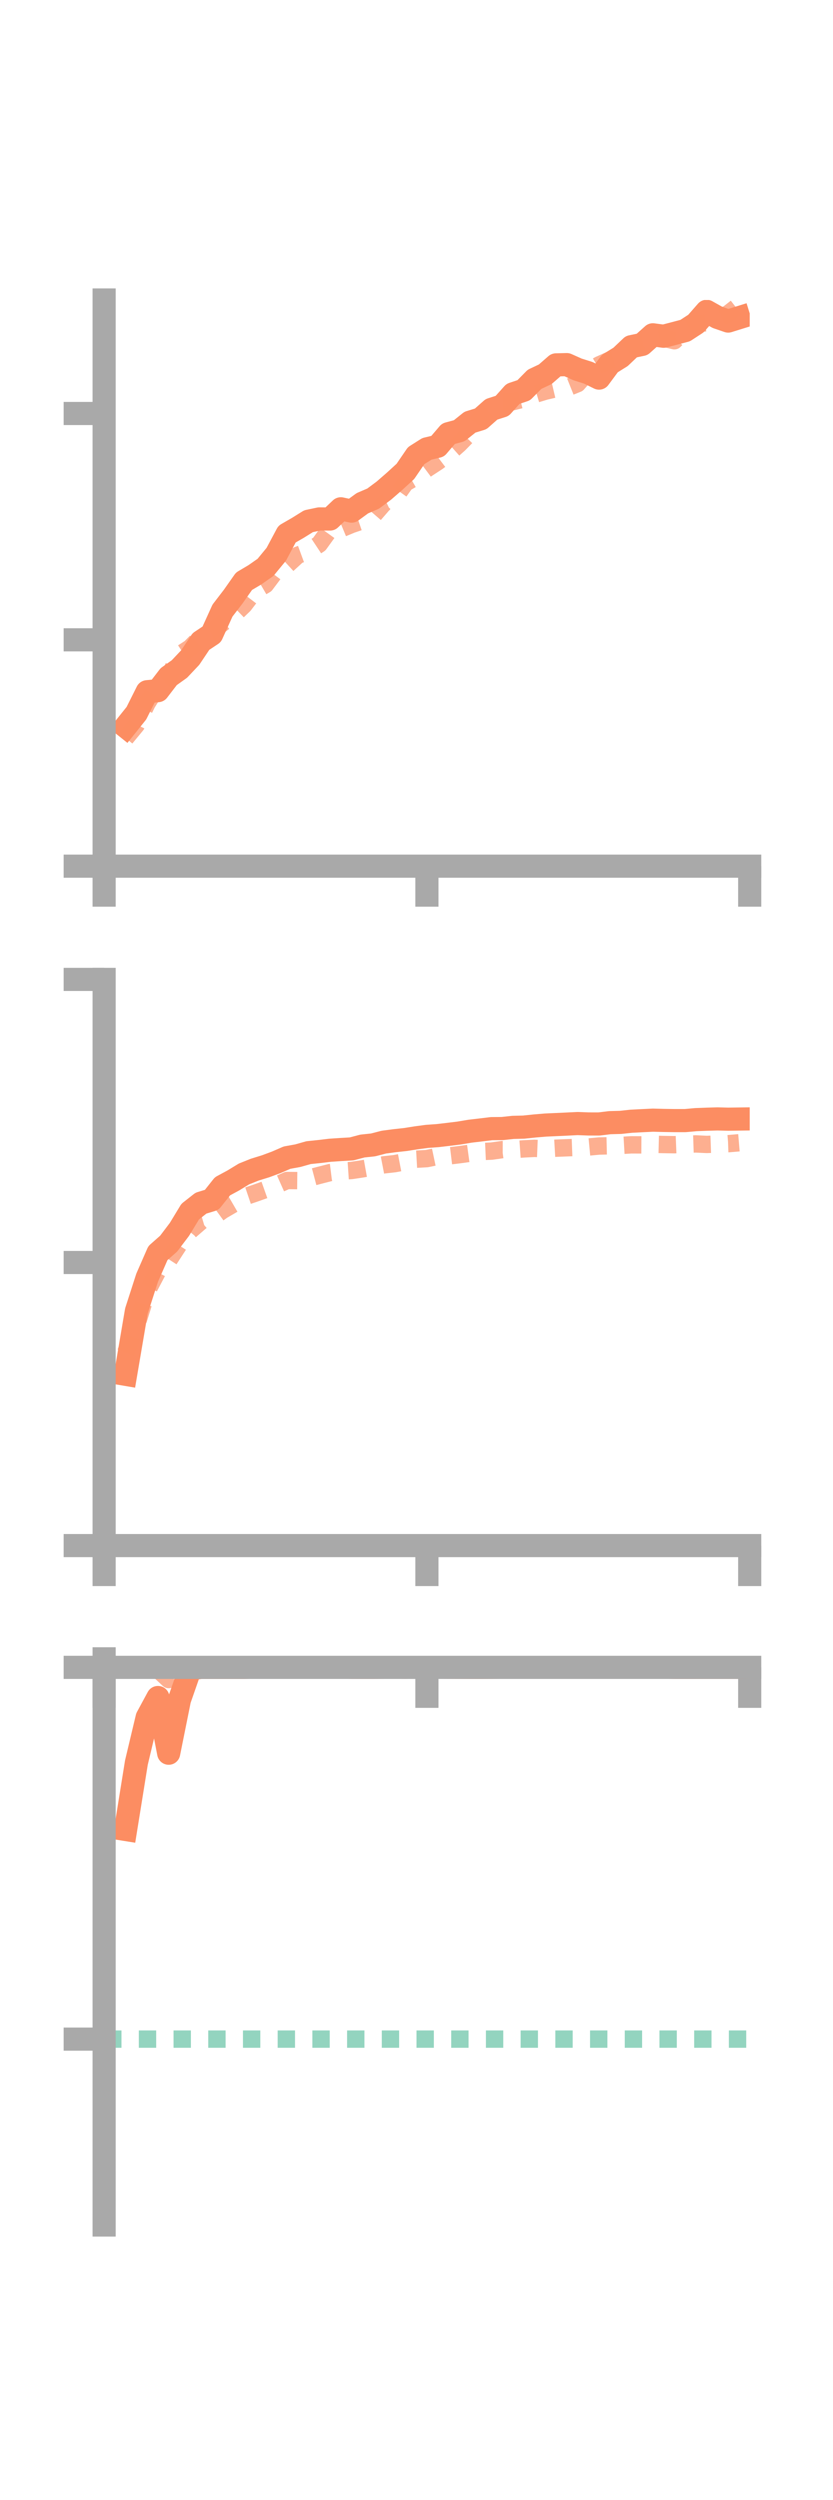 <?xml version="1.0" encoding="utf-8" standalone="no"?>
<!DOCTYPE svg PUBLIC "-//W3C//DTD SVG 1.1//EN"
  "http://www.w3.org/Graphics/SVG/1.1/DTD/svg11.dtd">
<!-- Created with matplotlib (https://matplotlib.org/) -->
<svg height="216pt" version="1.1" viewBox="0 0 72 216" width="72pt" xmlns="http://www.w3.org/2000/svg" xmlns:xlink="http://www.w3.org/1999/xlink">
 <defs>
  <style type="text/css">*{stroke-linecap:butt;stroke-linejoin:round;}</style>
 </defs>
 <g id="figure_1">
  <g id="patch_1">
   <path d="M 0 216 
L 72 216 
L 72 0 
L 0 0 
z
" style="fill:none;"/>
  </g>
  <g id="axes_1">
   <g id="patch_2">
    <path d="M 9 74.838 
L 64.8 74.838 
L 64.8 25.92 
L 9 25.92 
z
" style="fill:none;"/>
   </g>
   <g id="matplotlib.axis_1">
    <g id="xtick_1">
     <g id="line2d_1">
      <defs>
       <path d="M 0 0 
L 0 3.5 
" id="m369cf08199" style="stroke:#a9a9a9;stroke-width:2;"/>
      </defs>
      <g>
       <use style="fill:#a9a9a9;stroke:#a9a9a9;stroke-width:2;" x="9" xlink:href="#m369cf08199" y="74.838"/>
      </g>
     </g>
    </g>
    <g id="xtick_2">
     <g id="line2d_2">
      <g>
       <use style="fill:#a9a9a9;stroke:#a9a9a9;stroke-width:2;" x="36.9" xlink:href="#m369cf08199" y="74.838"/>
      </g>
     </g>
    </g>
    <g id="xtick_3">
     <g id="line2d_3">
      <g>
       <use style="fill:#a9a9a9;stroke:#a9a9a9;stroke-width:2;" x="64.8" xlink:href="#m369cf08199" y="74.838"/>
      </g>
     </g>
    </g>
   </g>
   <g id="matplotlib.axis_2">
    <g id="ytick_1">
     <g id="line2d_4">
      <defs>
       <path d="M 0 0 
L -3.5 0 
" id="m81063e1a6d" style="stroke:#a9a9a9;stroke-width:2;"/>
      </defs>
      <g>
       <use style="fill:#a9a9a9;stroke:#a9a9a9;stroke-width:2;" x="9" xlink:href="#m81063e1a6d" y="74.838"/>
      </g>
     </g>
    </g>
    <g id="ytick_2">
     <g id="line2d_5">
      <g>
       <use style="fill:#a9a9a9;stroke:#a9a9a9;stroke-width:2;" x="9" xlink:href="#m81063e1a6d" y="55.281"/>
      </g>
     </g>
    </g>
    <g id="ytick_3">
     <g id="line2d_6">
      <g>
       <use style="fill:#a9a9a9;stroke:#a9a9a9;stroke-width:2;" x="9" xlink:href="#m81063e1a6d" y="35.725"/>
      </g>
     </g>
    </g>
   </g>
   <g id="line2d_7">
    <path clip-path="url(#p20266f4b44)" d="M 10.86 62.782 
L 11.79 61.621 
L 12.72 59.765 
L 13.65 59.673 
L 14.58 58.463 
L 15.51 57.8 
L 16.44 56.815 
L 17.37 55.426 
L 18.3 54.806 
L 19.23 52.756 
L 20.16 51.543 
L 21.09 50.221 
L 22.02 49.67 
L 22.95 49.02 
L 23.88 47.889 
L 24.81 46.147 
L 25.74 45.611 
L 26.67 45.032 
L 27.6 44.835 
L 28.53 44.843 
L 29.46 43.96 
L 30.39 44.161 
L 31.32 43.481 
L 32.25 43.081 
L 33.18 42.389 
L 34.11 41.58 
L 35.04 40.729 
L 35.97 39.369 
L 36.9 38.781 
L 37.83 38.559 
L 38.76 37.471 
L 39.69 37.221 
L 40.62 36.477 
L 41.55 36.191 
L 42.48 35.368 
L 43.41 35.069 
L 44.34 34.03 
L 45.27 33.718 
L 46.2 32.775 
L 47.13 32.336 
L 48.06 31.525 
L 48.99 31.503 
L 49.92 31.918 
L 50.85 32.211 
L 51.78 32.668 
L 52.71 31.413 
L 53.64 30.835 
L 54.57 29.952 
L 55.5 29.759 
L 56.43 28.927 
L 57.36 29.052 
L 58.29 28.81 
L 59.22 28.564 
L 60.15 27.958 
L 61.08 26.898 
L 62.01 27.42 
L 62.94 27.74 
L 63.87 27.451 
" style="fill:none;stroke:#fc8d62;stroke-linecap:square;stroke-width:2;"/>
   </g>
   <g id="line2d_8">
    <path clip-path="url(#p20266f4b44)" d="M 10.86 63.764 
L 11.79 62.634 
L 12.72 60.756 
L 13.65 59.282 
L 14.58 58.495 
L 15.51 56.575 
L 16.44 55.971 
L 17.37 55.027 
L 18.3 54.594 
L 19.23 53.83 
L 20.16 53.173 
L 21.09 52.278 
L 22.02 51.058 
L 22.95 50.512 
L 23.88 49.273 
L 24.81 48.821 
L 25.74 47.968 
L 26.67 47.628 
L 27.6 47.012 
L 28.53 45.724 
L 29.46 45.7 
L 30.39 45.314 
L 31.32 44.995 
L 32.25 44.555 
L 33.18 43.481 
L 34.11 43.038 
L 35.04 41.734 
L 35.97 41.196 
L 36.9 40.503 
L 37.83 39.896 
L 38.76 39.193 
L 39.69 38.367 
L 40.62 37.416 
L 41.55 36.055 
L 42.48 35.325 
L 43.41 34.737 
L 44.34 34.704 
L 45.27 34.468 
L 46.2 34.083 
L 47.13 33.801 
L 48.06 33.583 
L 48.99 33.522 
L 49.92 33.149 
L 50.85 32.087 
L 51.78 31.528 
L 52.71 31.111 
L 53.64 30.849 
L 54.57 30.014 
L 55.5 29.578 
L 56.43 29.423 
L 57.36 29.218 
L 58.29 29.442 
L 59.22 28.49 
L 60.15 27.975 
L 61.08 27.878 
L 62.01 27.543 
L 62.94 27.107 
L 63.87 26.38 
" style="fill:none;stroke:#fc8d62;stroke-dasharray:1.5,1.5;stroke-dashoffset:0;stroke-opacity:0.7;stroke-width:1.5;"/>
   </g>
   <g id="patch_3">
    <path d="M 9 74.838 
L 9 25.92 
" style="fill:none;stroke:#a9a9a9;stroke-linecap:square;stroke-linejoin:miter;stroke-width:2;"/>
   </g>
   <g id="patch_4">
    <path d="M 64.8 74.838 
L 64.8 25.92 
" style="fill:none;"/>
   </g>
   <g id="patch_5">
    <path d="M 9 74.838 
L 64.8 74.838 
" style="fill:none;stroke:#a9a9a9;stroke-linecap:square;stroke-linejoin:miter;stroke-width:2;"/>
   </g>
   <g id="patch_6">
    <path d="M 9 25.92 
L 64.8 25.92 
" style="fill:none;"/>
   </g>
  </g>
  <g id="axes_2">
   <g id="patch_7">
    <path d="M 9 133.539 
L 64.8 133.539 
L 64.8 84.621 
L 9 84.621 
z
" style="fill:none;"/>
   </g>
   <g id="matplotlib.axis_3">
    <g id="xtick_4">
     <g id="line2d_9">
      <g>
       <use style="fill:#a9a9a9;stroke:#a9a9a9;stroke-width:2;" x="9" xlink:href="#m369cf08199" y="133.539"/>
      </g>
     </g>
    </g>
    <g id="xtick_5">
     <g id="line2d_10">
      <g>
       <use style="fill:#a9a9a9;stroke:#a9a9a9;stroke-width:2;" x="36.9" xlink:href="#m369cf08199" y="133.539"/>
      </g>
     </g>
    </g>
    <g id="xtick_6">
     <g id="line2d_11">
      <g>
       <use style="fill:#a9a9a9;stroke:#a9a9a9;stroke-width:2;" x="64.8" xlink:href="#m369cf08199" y="133.539"/>
      </g>
     </g>
    </g>
   </g>
   <g id="matplotlib.axis_4">
    <g id="ytick_4">
     <g id="line2d_12">
      <g>
       <use style="fill:#a9a9a9;stroke:#a9a9a9;stroke-width:2;" x="9" xlink:href="#m81063e1a6d" y="133.539"/>
      </g>
     </g>
    </g>
    <g id="ytick_5">
     <g id="line2d_13">
      <g>
       <use style="fill:#a9a9a9;stroke:#a9a9a9;stroke-width:2;" x="9" xlink:href="#m81063e1a6d" y="109.08"/>
      </g>
     </g>
    </g>
    <g id="ytick_6">
     <g id="line2d_14">
      <g>
       <use style="fill:#a9a9a9;stroke:#a9a9a9;stroke-width:2;" x="9" xlink:href="#m81063e1a6d" y="84.621"/>
      </g>
     </g>
    </g>
   </g>
   <g id="line2d_15">
    <path clip-path="url(#p2730379ed0)" d="M 10.86 118.741 
L 11.79 113.274 
L 12.72 110.39 
L 13.65 108.268 
L 14.58 107.447 
L 15.51 106.218 
L 16.44 104.684 
L 17.37 103.952 
L 18.3 103.669 
L 19.23 102.497 
L 20.16 101.995 
L 21.09 101.429 
L 22.02 101.056 
L 22.95 100.769 
L 23.88 100.424 
L 24.81 100.02 
L 25.74 99.852 
L 26.67 99.589 
L 27.6 99.493 
L 28.53 99.381 
L 29.46 99.319 
L 30.39 99.265 
L 31.32 99.019 
L 32.25 98.92 
L 33.18 98.679 
L 34.11 98.557 
L 35.04 98.455 
L 35.97 98.308 
L 36.9 98.183 
L 37.83 98.117 
L 38.76 98.008 
L 39.69 97.893 
L 40.62 97.737 
L 41.55 97.628 
L 42.48 97.515 
L 43.41 97.506 
L 44.34 97.405 
L 45.27 97.382 
L 46.2 97.285 
L 47.13 97.206 
L 48.06 97.164 
L 48.99 97.121 
L 49.92 97.075 
L 50.85 97.11 
L 51.78 97.112 
L 52.71 96.999 
L 53.64 96.974 
L 54.57 96.874 
L 55.5 96.827 
L 56.43 96.781 
L 57.36 96.805 
L 58.29 96.82 
L 59.22 96.82 
L 60.15 96.736 
L 61.08 96.7 
L 62.01 96.675 
L 62.94 96.697 
L 63.87 96.685 
" style="fill:none;stroke:#fc8d62;stroke-linecap:square;stroke-width:2;"/>
   </g>
   <g id="line2d_16">
    <path clip-path="url(#p2730379ed0)" d="M 10.86 116.87 
L 11.79 114.571 
L 12.72 111.567 
L 13.65 109.799 
L 14.58 108.9 
L 15.51 107.468 
L 16.44 106.331 
L 17.37 105.526 
L 18.3 105.251 
L 19.23 104.579 
L 20.16 104.039 
L 21.09 103.422 
L 22.02 103.107 
L 22.95 102.777 
L 23.88 102.41 
L 24.81 101.996 
L 25.74 102.005 
L 26.67 101.795 
L 27.6 101.549 
L 28.53 101.311 
L 29.46 101.194 
L 30.39 101.13 
L 31.32 100.99 
L 32.25 100.823 
L 33.18 100.643 
L 34.11 100.541 
L 35.04 100.363 
L 35.97 100.156 
L 36.9 100.104 
L 37.83 99.908 
L 38.76 99.88 
L 39.69 99.768 
L 40.62 99.641 
L 41.55 99.498 
L 42.48 99.457 
L 43.41 99.328 
L 44.34 99.331 
L 45.27 99.265 
L 46.2 99.219 
L 47.13 99.258 
L 48.06 99.204 
L 48.99 99.168 
L 49.92 99.132 
L 50.85 99.105 
L 51.78 99.017 
L 52.71 98.996 
L 53.64 98.968 
L 54.57 98.914 
L 55.5 98.919 
L 56.43 98.865 
L 57.36 98.888 
L 58.29 98.903 
L 59.22 98.865 
L 60.15 98.835 
L 61.08 98.879 
L 62.01 98.846 
L 62.94 98.814 
L 63.87 98.736 
" style="fill:none;stroke:#fc8d62;stroke-dasharray:1.5,1.5;stroke-dashoffset:0;stroke-opacity:0.7;stroke-width:1.5;"/>
   </g>
   <g id="patch_8">
    <path d="M 9 133.539 
L 9 84.621 
" style="fill:none;stroke:#a9a9a9;stroke-linecap:square;stroke-linejoin:miter;stroke-width:2;"/>
   </g>
   <g id="patch_9">
    <path d="M 64.8 133.539 
L 64.8 84.621 
" style="fill:none;"/>
   </g>
   <g id="patch_10">
    <path d="M 9 133.539 
L 64.8 133.539 
" style="fill:none;stroke:#a9a9a9;stroke-linecap:square;stroke-linejoin:miter;stroke-width:2;"/>
   </g>
   <g id="patch_11">
    <path d="M 9 84.621 
L 64.8 84.621 
" style="fill:none;"/>
   </g>
  </g>
  <g id="axes_3">
   <g id="patch_12">
    <path d="M 9 192.24 
L 64.8 192.24 
L 64.8 143.322 
L 9 143.322 
z
" style="fill:none;"/>
   </g>
   <g id="matplotlib.axis_5">
    <g id="xtick_7">
     <g id="line2d_17">
      <g>
       <use style="fill:#a9a9a9;stroke:#a9a9a9;stroke-width:2;" x="9" xlink:href="#m369cf08199" y="144.06"/>
      </g>
     </g>
    </g>
    <g id="xtick_8">
     <g id="line2d_18">
      <g>
       <use style="fill:#a9a9a9;stroke:#a9a9a9;stroke-width:2;" x="36.9" xlink:href="#m369cf08199" y="144.06"/>
      </g>
     </g>
    </g>
    <g id="xtick_9">
     <g id="line2d_19">
      <g>
       <use style="fill:#a9a9a9;stroke:#a9a9a9;stroke-width:2;" x="64.8" xlink:href="#m369cf08199" y="144.06"/>
      </g>
     </g>
    </g>
   </g>
   <g id="matplotlib.axis_6">
    <g id="ytick_7">
     <g id="line2d_20">
      <g>
       <use style="fill:#a9a9a9;stroke:#a9a9a9;stroke-width:2;" x="9" xlink:href="#m81063e1a6d" y="144.06"/>
      </g>
     </g>
    </g>
    <g id="ytick_8">
     <g id="line2d_21">
      <g>
       <use style="fill:#a9a9a9;stroke:#a9a9a9;stroke-width:2;" x="9" xlink:href="#m81063e1a6d" y="176.18"/>
      </g>
     </g>
    </g>
   </g>
   <g id="line2d_22">
    <path clip-path="url(#pc763fbfee7)" d="M 10.86 158.067 
L 11.79 152.289 
L 12.72 148.384 
L 13.65 146.665 
L 14.58 151.478 
L 15.51 146.861 
L 16.44 144.194 
L 17.37 144.06 
L 18.3 144.06 
L 19.23 144.06 
L 20.16 144.06 
L 21.09 144.06 
L 22.02 144.013 
L 22.95 143.984 
L 23.88 143.903 
L 24.81 143.611 
L 25.74 143.322 
L 26.67 143.661 
L 27.6 143.854 
L 28.53 143.914 
L 29.46 144.002 
L 30.39 144.049 
L 31.32 144.054 
L 32.25 144.055 
L 33.18 144.038 
L 34.11 144.024 
L 35.04 144.045 
L 35.97 144.006 
L 36.9 144.024 
L 37.83 144.031 
L 38.76 144.043 
L 39.69 144.05 
L 40.62 144.058 
L 41.55 144.06 
L 42.48 144.05 
L 43.41 144.033 
L 44.34 144.001 
L 45.27 143.986 
L 46.2 144.014 
L 47.13 144.033 
L 48.06 144.026 
L 48.99 143.988 
L 49.92 144.001 
L 50.85 144.015 
L 51.78 144.019 
L 52.71 143.978 
L 53.64 144.001 
L 54.57 143.991 
L 55.5 144.006 
L 56.43 144.006 
L 57.36 144.019 
L 58.29 144.057 
L 59.22 144.057 
L 60.15 144.057 
L 61.08 144.054 
L 62.01 144.055 
L 62.94 144.055 
L 63.87 144.048 
" style="fill:none;stroke:#fc8d62;stroke-linecap:square;stroke-width:2;"/>
   </g>
   <g id="line2d_23">
    <path clip-path="url(#pc763fbfee7)" d="M 10.86 143.677 
L 11.79 144.06 
L 12.72 144.06 
L 13.65 144.243 
L 14.58 145.114 
L 15.51 144.154 
L 16.44 144.06 
L 17.37 144.061 
L 18.3 144.122 
L 19.23 144.145 
L 20.16 144.06 
L 21.09 144.057 
L 22.02 144.048 
L 22.95 144.031 
L 23.88 144.047 
L 24.81 143.919 
L 25.74 144.003 
L 26.67 143.894 
L 27.6 143.809 
L 28.53 143.867 
L 29.46 143.882 
L 30.39 143.978 
L 31.32 143.924 
L 32.25 143.851 
L 33.18 143.944 
L 34.11 143.988 
L 35.04 144.035 
L 35.97 144.049 
L 36.9 144.058 
L 37.83 144.042 
L 38.76 144.041 
L 39.69 144.017 
L 40.62 144.04 
L 41.55 144.042 
L 42.48 144.036 
L 43.41 144.052 
L 44.34 144.042 
L 45.27 144.003 
L 46.2 143.997 
L 47.13 144.02 
L 48.06 144.021 
L 48.99 144.002 
L 49.92 144.016 
L 50.85 144.01 
L 51.78 144.035 
L 52.71 144.059 
L 53.64 144.058 
L 54.57 144.059 
L 55.5 144.059 
L 56.43 144.06 
L 57.36 144.06 
L 58.29 144.06 
L 59.22 144.06 
L 60.15 144.06 
L 61.08 144.063 
L 62.01 144.06 
L 62.94 144.071 
L 63.87 144.06 
" style="fill:none;stroke:#fc8d62;stroke-dasharray:1.5,1.5;stroke-dashoffset:0;stroke-opacity:0.7;stroke-width:1.5;"/>
   </g>
   <g id="line2d_24">
    <path clip-path="url(#pc763fbfee7)" d="M 9 176.18 
L 64.8 176.18 
" style="fill:none;stroke:#66c2a5;stroke-dasharray:1.5,1.5;stroke-dashoffset:0;stroke-opacity:0.7;stroke-width:1.5;"/>
   </g>
   <g id="patch_13">
    <path d="M 9 192.24 
L 9 143.322 
" style="fill:none;stroke:#a9a9a9;stroke-linecap:square;stroke-linejoin:miter;stroke-width:2;"/>
   </g>
   <g id="patch_14">
    <path d="M 64.8 192.24 
L 64.8 143.322 
" style="fill:none;"/>
   </g>
   <g id="patch_15">
    <path d="M 9 144.06 
L 64.8 144.06 
" style="fill:none;stroke:#a9a9a9;stroke-linecap:square;stroke-linejoin:miter;stroke-width:2;"/>
   </g>
   <g id="patch_16">
    <path d="M 9 143.322 
L 64.8 143.322 
" style="fill:none;"/>
   </g>
  </g>
 </g>
 <defs>
  <clipPath id="p20266f4b44">
   <rect height="48.918" width="55.8" x="9" y="25.92"/>
  </clipPath>
  <clipPath id="p2730379ed0">
   <rect height="48.918" width="55.8" x="9" y="84.621"/>
  </clipPath>
  <clipPath id="pc763fbfee7">
   <rect height="48.918" width="55.8" x="9" y="143.322"/>
  </clipPath>
 </defs>
</svg>
